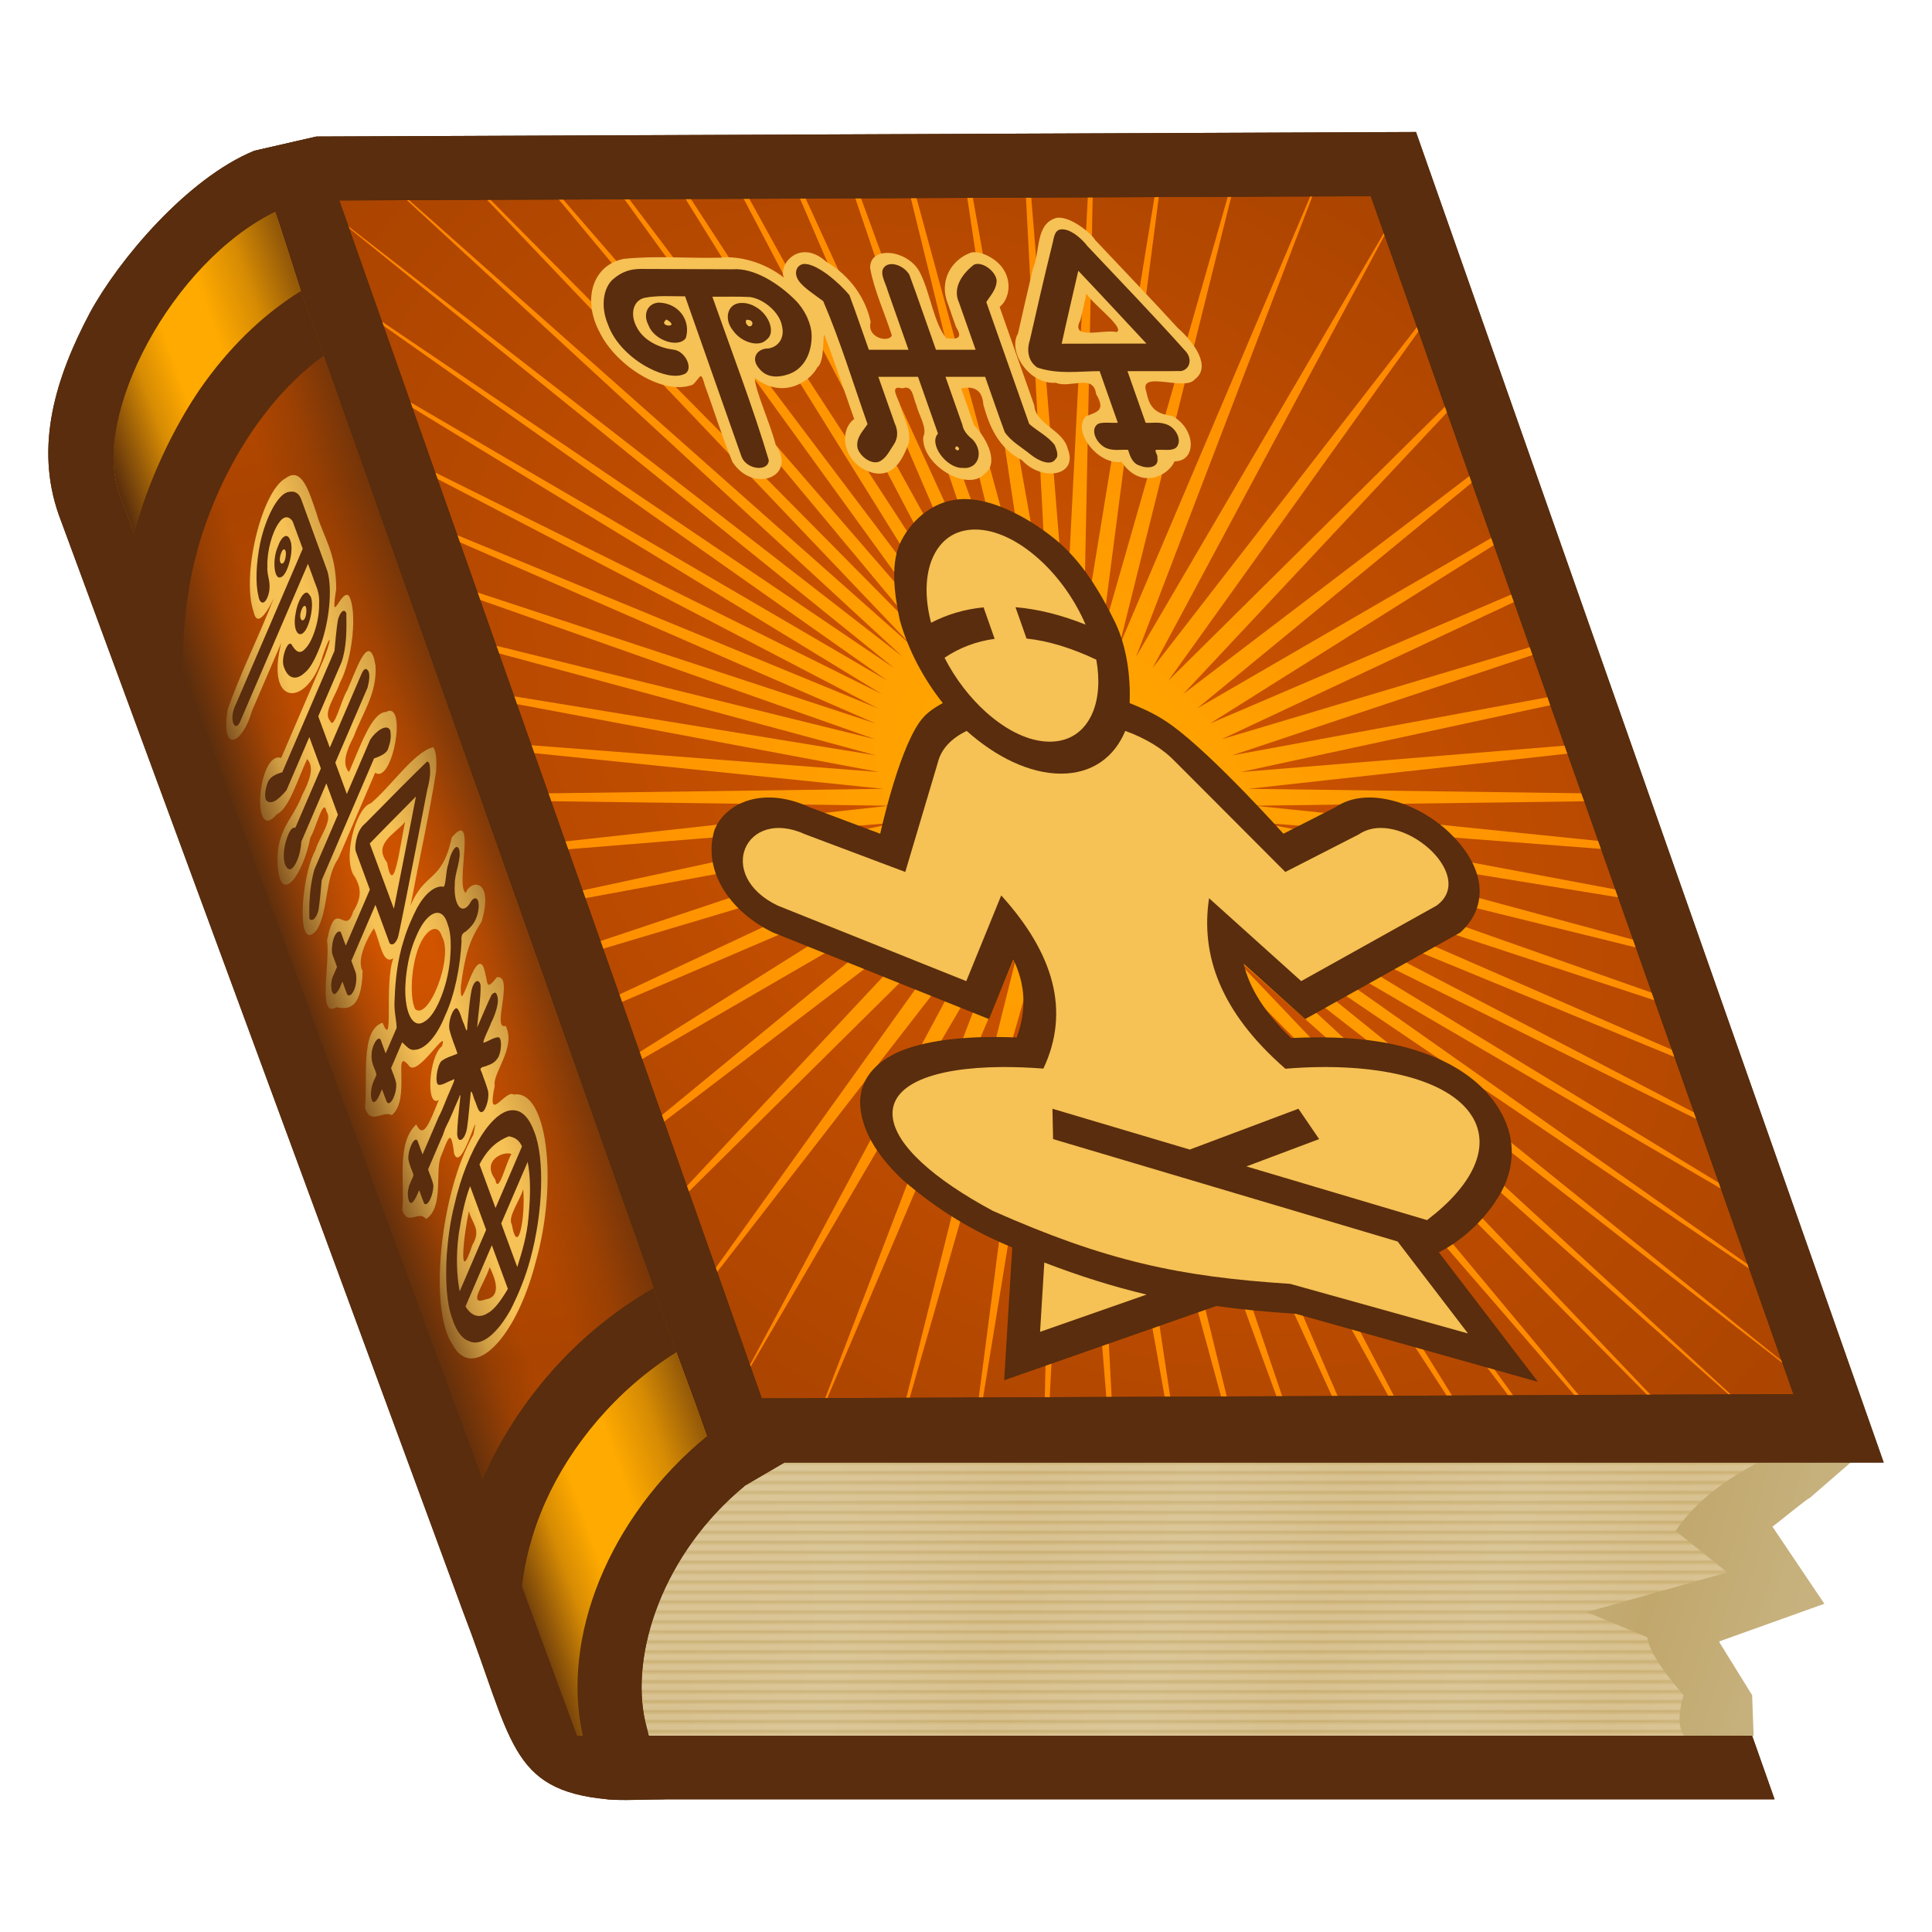 <svg height="500" viewBox="0 0 500 500" width="500" xmlns="http://www.w3.org/2000/svg" xmlns:xlink="http://www.w3.org/1999/xlink"><linearGradient id="a" gradientUnits="userSpaceOnUse" spreadMethod="repeat" x1="203.011" x2="203.011" y1="378.508" y2="381.085"><stop offset="0" stop-color="#d3b879"/><stop offset=".349" stop-color="#ebd6ad"/><stop offset=".5" stop-color="#ebd6ad"/><stop offset=".748" stop-color="#ebd6ad"/><stop offset="1" stop-color="#d3b879" stop-opacity=".75"/></linearGradient><filter id="b" color-interpolation-filters="sRGB" height="1.016" width="1.004" x="-.002" y="-.008"><feGaussianBlur stdDeviation=".236"/></filter><radialGradient id="c" cx="418.2" cy="790.68" gradientTransform="matrix(.207 .101 -.209 .428 247.526 68.507)" gradientUnits="userSpaceOnUse" r="164.777" spreadMethod="reflect"><stop offset="0" stop-color="#c1a76c"/><stop offset="1" stop-color="#c7b27f"/></radialGradient><linearGradient id="d" gradientUnits="userSpaceOnUse" x1="59.079" x2="117.711" y1="207.27" y2="186.452"><stop offset="0" stop-color="#592d0d"/><stop offset=".25" stop-color="#592d0d" stop-opacity=".25"/><stop offset=".4" stop-color="#592d0d" stop-opacity="0"/><stop offset=".6" stop-color="#592d0d" stop-opacity="0"/><stop offset=".8" stop-color="#592d0d" stop-opacity=".25"/><stop offset="1" stop-color="#592d0d" stop-opacity=".667"/></linearGradient><clipPath id="e"><path d="m87.808 51.869 109.343 310.027 266.977-1.099-109.373-310.025z"/></clipPath><clipPath id="f"><path d="m169.175 333.353-85.413-241.289-5.918-16.756-6.93-21.548c-27.013 13.247-47.254 54.007-40.095 73.914l3.893 10.549 12.693 34.42 77.312 210.698 10.758 29.215 13.508 36.635 2.395.002c-5.656-24.96 5.829-56.366 31.645-77.562l-7.997-21.691z"/></clipPath><linearGradient id="g"><stop offset="0" stop-color="#d45500"/><stop offset="1" stop-color="#a40"/></linearGradient><radialGradient id="h" cx="66.146" cy="66.146" gradientTransform="matrix(1.121 3.19 -3.19 0 413.421 -4.665)" gradientUnits="userSpaceOnUse" r="66.146" xlink:href="#g"/><radialGradient id="i" cx="66.146" cy="66.146" gradientTransform="matrix(1.121 3.19 -3.19 -0 413.433 -4.656)" gradientUnits="userSpaceOnUse" r="66.146"><stop offset="0" stop-color="#fa0"/><stop offset="1" stop-color="#ff8000"/></radialGradient><radialGradient id="j" cx="147.441" cy="132.152" gradientTransform="matrix(.611 -1.569 1.485 .749 -129.027 597.978)" gradientUnits="userSpaceOnUse" r="66.146" spreadMethod="reflect" xlink:href="#g"/><filter id="k" color-interpolation-filters="sRGB" height="1.119" width="1.038" x="-.019" y="-.059"><feGaussianBlur stdDeviation="1.222"/></filter><g id="l" transform="translate(-1100.16 -370.438)"><g stroke-width="2.188" transform="matrix(1.727 0 0 1.727 752.24 448.824)"><path d="m33.893 112.15c-2.739 6.632-5.478 13.264-8.217 19.896l35.695-11.121c3.604.524 7.38.897 11.475 1.156l32.738 10.209-8.02-19.406c5.031-2.166 10.12-6.079 13.287-9.934 2.653-3.304 4.402-7.418 3.271-11.639-1.381-5.153-6.152-7.923-11.391-9.34-4.505-1.219-10.005-1.485-16.006-1.203-2.652-3.889-3.603-7.48-3.193-11.135l6.301 8.295 27.828-12.984c5.783-3.997 7.372-9.96 3.312-15.387-3.245-4.224-9.762-6.49-15.356-3.409l-9.267 4.003s-6.321-11.649-10.984-16.22c-1.466-1.437-2.93-2.305-5.167-3.351 1.492-3.824 2.56-8.363 2.08-12.113-.614-4.388-1.69-9.138-4.617-12.464-2.851-3.24-7.155-6.023-11.471-6.005-4.39.018-8.728 2.902-11.617 6.207-2.791 3.192-3.849 7.721-4.441 11.92-.326 4.444.463 8.856 2.068 12.443-2.03.947-3.27 1.686-4.58 2.942-4.892 4.693-11.692 16.64-11.692 16.64l-9.258-4.003c-5.595-3.08-12.113-.815-15.357 3.409-3.913 5.944-2.22 12.111 3.312 15.387l27.828 12.984 6.793-8.939c.479 3.804-.637 7.555-3.623 11.701-6.095-.276-13.01.153-18.277 2.086-4.056 1.533-7.724 4.238-8.812 8.312-1.088 4.074.307 7.891 2.541 10.975 3.749 4.653 7.945 7.729 12.814 10.086z" fill="#592d0d"/><path d="m58.2 8.981c-1.865 2.435-3.181 5.781-3.52 9.554 2.858-1.263 5.766-2.029 8.676-2.308v4.721c-2.813.353-5.647 1.285-8.507 2.829.505 3.203 1.72 6.028 3.352 8.16 2.176 2.842 4.974 4.417 7.994 4.417 3.019 0 5.826-1.574 8.002-4.417 1.582-2.067 2.767-4.788 3.295-7.871-3.097-1.752-6.208-2.821-9.341-3.166v-4.697c3.252.279 6.471 1.158 9.581 2.613-.296-3.888-1.626-7.339-3.536-9.835-2.176-2.842-4.983-4.417-8.002-4.417-3.019 0-5.818 1.574-7.993 4.417zm-9.806 30.382-10.728 16.516-12.997-5.635c-7.537-4.134-15.798 6.156-7.857 10.693l24.238 11.302 9.757-12.841c4.798 8.645 4.303 17.295-2.815 25.946-2.141-.165-4.2-.246-6.149-.232-10.343.071-17.689 2.63-18.959 7.382-1.135 4.253 2.824 9.406 10.043 14.179 14.285 7.514 24.472 9.867 40.687 10.929l24.034 7.435-5.693-13.779-46.23-15.35 1.507-4.545 18.425 6.116 18.433-6.116 1.507 4.545-12.34 4.096 24.23 8.047c8.594-5.142 13.477-10.893 12.227-15.558-1.527-5.697-11.783-8.235-25.465-7.126-6.771-8.519-6.721-17.034-2.445-25.553l9.437 12.424 24.238-11.302c7.941-4.537-.321-14.827-7.858-10.692l-13.005 5.635-10.672-16.528h-.016c-1.082-1.859-3.114-3.487-5.857-4.609-2.967 3.881-7.166 6.404-11.879 6.404s-8.911-2.523-11.879-6.404c-2.755 1.127-4.795 2.764-5.921 4.621zm-10.495 75.044-4.29 10.388 17.928-5.586c-4.522-1.173-8.962-2.728-13.638-4.802z" fill="#f6c155"/></g><g fill="#592d0d" stroke-width="3.78" transform="scale(1.001 .999)"><path d="m914.924 376.471c-5.9 1.596-7.089 8.728-10.51 13.059-3.211 5.461-7.035 12.031-9.791 16.849-4.434 4.702-1.736 13.306 5.292 12.759 3.083 1.586 10.6-2.469 9.389 2.917 1.008 4.285-1.239 4.585-4.704 5.8-5.024 3.882-1.213 12.711 5.099 11.774 2.487 7.479 10.994 3.473 13.758-.125 5.915-.01 8.508-8.67 3.441-11.795-4.047-.525-5.046-2.224-4.4-6.148-.192-5.895 9.922-.08 13.621-3.28 5.529-3.217 3.307-9.519.334-13.303-4.316-7.687-8.902-15.217-13.372-22.813-.258-1.608-4.455-6.542-8.156-5.693zm-24.854 8.881c-5.617 1.675-11.192 7.152-10.867 13.377-.041.702-.006 4.228-.018 6.023.88 3.003-1.052 3.193-3.528 2.841-1.834-3.914-.102-11.325-.776-16.494-.434-6.36-10.492-7.815-12.533-1.679-1.006 5.726-.315 11.662-.52 17.488-1.518 1.908-6.787.635-4.251-3.505.887-5.998-1.03-11.961-6.035-15.656-4.736-6.118-12.754.861-12.371 4.159-3.779-4.158-9.905-5.708-14.668-5.165-8.341.213-16.752-.567-25.045.313-8.667 1.62-14.574 10.683-12.839 19.283 1.278 8.465 10.652 16.267 19.273 13.297 2.771-1.92 3.37-3.903 3.041.253.112 6.584-.225 13.2.171 19.764 2.447 8.291 15.555 3.889 12.738-4.431.571-5.215-.41-14.847.727-17.322 4.725 5.308 13.223 1.666 17.187-2.836 2.553-1.405 4.731-10.119 4.69-8 .146 7.16.066 14.321.04 21.481-4.831 2.726-6.991 10.812-1.088 13.574 5.622 2.415 10.216-3.472 13.117-7.499 1.714-3.634.853-5.659 1.059-9.537.254-1.945-1.076-5.473 2.117-4.48 3.164-1.04 1.924 2.323 2.137 4.234-.299 2.803.838 5.978-1.113 8.335-3.043 7.191 6.249 14.363 12.451 9.623 4.734-2.789 3.993-8.857 1.761-12.677.007-3.171.001-6.343.003-9.514 3.48-.645 5.374.295 4.253 4.239-.393 5.285-.162 11.178 4.915 14.334 3.204 5.653 13.18 4.175 12.891-2.87.617-4.902-6.105-6.428-4.702-11.278v-25.503c4.238-2.725 6.945-9.564 2.002-12.99-1.202-.885-2.729-1.339-4.219-1.181zm25.857 10.75c.936 2.993 6.937 8.918 4.326 9.899-3.203-.769-12.965 2.257-8.277-3.08 1.314-2.275 2.63-4.548 3.951-6.819z" fill="#f6c155" filter="url(#k)"/><path d="m916.07 379.449c-2.512-.491-3.418 2.187-4.483 3.87-4.893 8.17-9.819 16.66-14.492 24.758-1.352 1.968-2.695 5.194-.571 7.125 4.844 1.838 10.432.93 15.78.93v13.377c-1.644.099-3.36-.209-4.953.177-2.735 1.076-2.809 4.941-.384 6.367 1.711.815 3.68.337 5.521.466-.041 1.526-.176 3.538 1.652 4.113 1.938.921 4.862.351 5.208-2.101.472-.584-.355-2.106.595-2.012 2.045-.148 4.693.615 6.018-1.443 1.282-1.737.727-4.572-1.461-5.246-1.593-.599-3.336-.21-5.001-.321v-13.377c4.626-.021 9.257.042 13.879-.031 2.369-.374 4.241-3.202 2.821-5.379-4.969-9.163-10.419-18.055-15.704-27.037-.575-1.464-2.288-3.95-4.424-4.236zm-.152 10.678c3.728 6.249 7.338 12.567 10.988 18.861-7.308.014-14.616.027-21.924.041 3.599-6.327 7.285-12.605 10.936-18.902zm-73.209 2.526c.528 1.747 2.92 3.752 4.495 5.335.794 10.203.268 21.347.268 31.874-1.835 1.83-4.368 3.55-4.775 6.275-.039 2.234 2.163 4.256 4.387 3.429 2.172-.862 3.748-2.932 5.445-4.551 1.413-1.421 2.283-3.333 2.045-5.347v-12.066h10.254v14.713c-3.446 2.681-.997 9.056 3.286 8.889 3.7.423 6.994-3.93 5.163-7.337-1.052-1.155-1.603-2.329-1.347-3.89v-12.374h10.256c.023 4.768-.046 9.54.035 14.306.75 2.442 3.069 3.978 4.686 5.867 1.448 1.604 4.102 3.018 5.954 1.171 1.252-.821 1.14-2.37 1.098-3.67-.914-2.264-3.257-3.647-4.672-5.475v-31.56c1.685-1.743 3.862-3.309 4.658-5.675.541-2.437-2.084-5.002-4.502-3.987-3.354 2.062-7.705 5.754-7.257 9.821v12.192h-10.256c-.033-6.479.065-12.97-.049-19.441-.629-2.534-3.865-3.64-5.863-1.913-1.795 1.492-1.018 4.001-1.189 6.027v15.327h-10.254c-.035-4.725.07-9.456-.053-14.176-1.58-3.263-5.349-7.952-8.673-8.061-1.853-.018-3.849 2.059-3.139 4.297zm25.717 42.918c1.356.627-.505 1.746-.509.509zm-78.99-31.482c-.011 4.656 2.845 8.875 6.713 11.289 2.485 1.556 5.756 2.608 8.602 1.482 2.8-1.153 2.367-5.976-.729-6.3-3.144-.399-6.644-2.139-7.336-5.518-.802-3.312 1.174-7.072 4.564-7.897 3.718-.665 6.859-.388 10.684-.388v41.584c.157 3.386 5.615 3.904 6.727.835.736-13.749.283-28.153.283-42.327 3.24.049 6.49-.102 9.723.084 3.456.53 6.323 4.094 5.598 7.638-.353 2.872-2.684 5.25-5.542 5.688-2.714-.075-5.706 2.48-4.176 5.27 1.223 2.69 4.754 2.11 7.033 1.402 4.643-1.4 8.054-5.696 9.522-10.085.968-2.894.637-6.533-1.01-9.1-2.808-4.375-7.806-8.413-13.368-7.999-7.923-.02-15.846-.058-23.769-.091-2.515.01-5.017.618-8.107 2.675-3.09 2.057-5.78 6.841-5.411 11.759zm15.076-5.709c-2.876.198-5.149 2.905-4.679 5.782.036 4.037 5.636 6.082 8.483 3.409 2.998-4.554 1.353-9.107-3.804-9.19zm21.488.092c-3.535-.095-6.299 4.006-4.75 7.227 1.086 3.04 5.157 4.301 7.73 2.317 3.131-1.707 3.079-6.55.248-8.518-.912-.711-2.078-1.05-3.227-1.026zm-20.979 4.273c3.12 2.301-3.24 1.92 0 0zm20.871.08c2.545.101-.353 3.199-.656.807.103-.306.206-.859.656-.807z"/></g></g><g id="m" transform="translate(-1707.152 -253.258)"><g fill="#592d0d" stroke-width="3.78" transform="scale(1.004 .996)"><path d="m1459.074 633.125c-5.96 5.274-8.584 13.642-13.113 20.205-4.734 4.25-1.383 12.315 5.47 10.506 3.095-.426 5.574-.237 4.458 3.548 1.165 4.269-8.391 2.856-4.722 8.952 4.517 1.227 8.19 9.502 13.132 3.714 2.744-1.761 9.713-5.54 3.633-9.656-4.054.648-3.102-4.757-2.423-6.558 3.738-.447 8.409 1.343 11.119-2.055.691 4.666 14.202 8.137 5.848 8.407-6.713 6.198 3.365 8.594 6.535 11.906 4.618.261 6.52-4.187 10.353-5.868 4.346-6.168-10.166-6.326-1.52-8.604 4.762-.768 7.773-13.44 8.582-9.832-3.048 4.135 3.532 9.616 6.883 5.597.075 4.032.785 7.308-4.166 7.708-4.103 6.592 4.673 7.868 7.861 11.089 4.399.15 5.539-4.012 9.524-4.99 4.447-5.343-3.829-6.421-4.144-9.131-.111-3.456-.983-5.246 4.117-3.583 5.887.025 1.017-11.592 3.841-6.429-2.807 13.429 10.406 26.557 23.769 23.965 12.606-1.485 21.146-15.808 16.603-27.625-4.106-12.992-21.8-18.365-32.391-9.772-3.711 1.529-4.831 9.524-7.868 3.843-2.738-.436 1.868-8.768-5.109-8.029-4.222 3.984-4.45-6.755-10.197-2.254-1.99 4.412-2.043 2.441-6.215 2.378-5.961.704-.04 10.675-4.856 7.287-3.272-3.903-3.901-6.183-2.457-10.906-1.981-6.851-9.93-1.248-9.714 1.313-4.833 1.967-8.663-10.547-13.011-1.611 3.32 6.582-4.216 9.457-4.131 16.193-3.823-6.274-7.337-13.295-11.048-18.24-1.223-1.083-2.987-1.975-4.642-1.468zm-33.416 6.449c-5.826-.351-4.455 5.467-4.588 9.4-.669 2.074 1.474 6.96-1.331 6.899-3.84 1.154-1.789-3.582-2.291-5.766.86-5.35-4.662-10.794-9.797-10.016-3.711 1.142-1.583 7.658-5.335 2.507-5.438-3.361-12.079-1.507-18.128-2.02-5.537-.113-11.949-.674-15.708 4.364-6.46 7.058-.795 19.71 8.751 19.821 6.433 1.162 4.528-12.57 5.049-3.281.21 6.138-.478 12.407.469 18.438 4.398 5.788 10.226-.771 8.573-5.837v-13.276c3.822 9.501 17.672.038 16.451-8.069-1.113-3.812-.02-5.964.571-1.397v19.814c-9.178 5.031 2.439 15.344 6.849 6.111 3.351-3.394 1.992-8.142 2.26-12.353 3.772-1.087 4.084 1.285 3.619 4.435.537 4.421-4.096 9.59 2.004 12.318 7.139 2.994 10.083-5.526 7.104-10.488.675-2.005-1.649-7.008 1.774-6.265 3.496-.81 1.188 4.183 1.847 6.209-1.125 6.052 9.048 14.288 12.334 6.641 1-4.536-5.019-6.559-3.225-11.44v-16.774c7.845-3.223.367-14.472-5.271-8.085-4.84 3.458-3.77 9.339-3.838 14.408-3.772 1.086-4.087-1.284-3.621-4.435-.521-3.977 1.758-9.51-3.046-11.603l-1.474-.26zm34.846 7.096c2.144 3.939 7.38 9.686-.215 8.04-7.66 1.786-1.542-4.397.215-8.04zm29.619 1.283c7.206-1.137 7.988 10.918 1.537 13.063-4.066.411-9.043-3.817-7.697-8.349.766-2.598 3.342-4.912 6.16-4.714zm56.213 2.568c-.678 1.989 1.654 6.988-1.774 6.227-7.725 1.726-1.429-4.624 1.774-6.227zm9.242.279c4.84 1.833 8.54 7.507 1.25 5.947-2.558.408-.673-4.283-1.25-5.947zm-15.422 15.189c2.25.549 7.188-1.59 6.18 2.218 1.515 7.56-4.754.975-6.18-2.218zm15.422 0c3.917-.39 8.534-.252 3.357 3.899-5.408 5.133-2.707-.992-3.357-3.899zm-69.986 11.887c.225.836.088.915 0 0z" fill="#f6c155" filter="url(#k)"/><path d="m1550.924 642.95c7.652-.152 14.908 5.128 17.435 12.297 1.108 3.005 1.125 6.292.744 9.431-1.083 5.545-4.692 10.67-9.875 13.082-2.758 1.46-5.885 2.124-8.995 1.961-4.12.075-8.082-1.79-11.229-4.333-2.011-1.803-3.81-3.899-4.816-6.435-1.92-3.974-2.132-8.676-.915-12.884 1.258-4.091 3.867-7.756 7.466-10.103 2.979-2.035 6.588-3.041 10.185-3.016zm-14.076 16.298h11.988v-11.988c-2.194.138-4.241 1.193-6.071 2.334-3.115 3.097-5.378 6.048-5.916 9.654zm16.231-11.988v11.988h11.988c-.571-2.555-1.373-5.195-3.331-7.052-2.833-2.813-5.434-4.291-8.657-4.936zm-16.231 16.231c.205 2.589 1.625 4.923 3.107 6.987 2.206 2.709 5.501 4.318 8.88 5.001v-11.988zm16.231 0v11.92c3.364-.547 6.537-2.224 8.697-4.889 1.782-1.953 2.695-4.5 3.291-7.032zm-35.29-23.706c2.111-.091 2.264 2.374 2.106 3.909.165 1.092-.29 3.563.322 3.668 1.455-1.307 2.649-2.915 4.229-4.069 1.245-.943 3.134.18 3.041 1.678-.43 1.734-2.01 2.871-3.197 4.103-.472.43-2.192 1.723-.444 1.364 1.669.063 3.36-.033 5.014.119 1.323.19 1.95 1.558 1.577 2.737-.842 1.663-2.837 1.293-4.364 1.339-.841.147-3.096-.265-2.909.281 1.339 1.341 2.804 2.581 3.986 4.064 1.197 1.642-.782 3.814-2.519 2.966-1.387-.877-2.442-2.184-3.635-3.305-.54-.516-1.338-1.701-1.064-.186-.101 1.815.105 3.663-.174 5.457-.146.732.257 1.471.119 2.237v6.098c1.382.062 2.8-.137 4.154.126 1.551.847 1.276 3.439-.452 3.883-1.231.069-2.469.014-3.703.032.048 1.094.01 2.366-.877 3.137-1.176.771-3.415.084-3.232-1.575-.118-.466.242-1.409-.189-1.562-1.302-.056-2.633.129-3.913-.13-1.753-.633-1.474-3.727.398-3.91h3.704c0-2.447 0-4.894 0-7.341.275-1.627-.056-3.34.03-5.019-.075-.946.33-3.158-.869-1.493-1.313 1.168-2.376 2.642-3.836 3.623-1.617 1.072-3.515-1.19-2.665-2.734 1.271-1.713 2.972-3.073 4.445-4.613-2.073-.082-4.177.083-6.229-.18-1.791-.234-2.188-2.743-.766-3.702 1.458-.605 3.127-.187 4.673-.34.907-.105 3.208.357 1.437-.802-1.291-1.315-2.734-2.542-3.69-4.136-.675-1.503.995-2.938 2.442-2.582 2.006 1.119 3.325 3.109 5.03 4.603.057-2.126-.034-4.271.134-6.385.323-.771.994-1.434 1.885-1.36zm-34.616-3.839c2.303.197 1.931 3.252 3.695 4.206 2.43 2.042 6.837 1.267 7.991-1.845.178-2.024 2.87-3.375 4.113-1.376.858 1.566-.4 3.317-1.225 4.613-.708.866-1.503 1.56-.088 2.08 3.22 2.504 5.604 6.463 5.314 10.644.245 4.197-2.189 8.234-5.548 10.602-1.506 1.246-3.623 1.691-5.295 2.291v5.017c1.343.056 2.713-.129 4.035.13 1.876.776 1.436 3.78-.625 3.961-1.136.037-2.273.007-3.409.017.055 1.201.07 2.702-1.2 3.317-1.265.53-2.799-.432-2.841-1.803-.151-.489.369-1.649-.406-1.514-1.483-.112-3.182.374-4.426-.673-1.252-1.169-.156-3.751 1.601-3.435h3.231c0-1.661 0-3.322 0-4.984-1.636-.777-3.589-.825-4.984-2.113-2.534-1.795-4.82-4.273-5.514-7.377-.602-2.028-.466-4.213-.23-6.288.651-3.279 2.813-6.185 5.542-8.05 1.794-.624-1.275-2.191-1.261-3.482-.962-1.425-.495-3.945 1.531-3.939zm-1.886 18.79c.048 3.463 2.634 6.689 5.876 7.762 3.357 1.136 7.393.193 9.597-2.669 3.198-3.451 2.706-9.582-1.101-12.4-1.473-1.262-3.332-2.018-5.286-1.963-4.628-.465-8.96 3.7-9.082 8.268-.01.334 0 .668 0 1.002zm-26.669 17.51h3.771v-10.91h-10.506c-.831 0-1.542-.868-1.751-1.644-.308-1.144.157-2.138 1.01-3.407 5.332-9.238 9.328-16.04 11.988-20.406.382-.224.9-.458 1.347-.337 1.298.353 2.166.943 2.896 2.829 7.857 13.2 11.786 20.025 11.786 20.474.049 1.371-1.03 2.197-2.02 2.492h-10.573v10.91h3.367c1.257.281 1.886 1.045 1.886 1.953-.001.972-.875 2.088-2.02 2.088h-3.233v1.414c-.48 1.608-.962 2-2.357 2.02-1.123-.281-1.684-.797-1.684-1.549v-1.886h-3.435c-.842 0-1.856-.956-1.953-1.852-.095-.878.494-1.796 1.482-2.189zm5.859-30.508v-0c-5.68 9.765-8.665 14.929-8.957 15.49l17.982-.034c-5.691-9.855-8.699-14.996-9.025-15.456zm-45.526 6.129v10.506h8.62v-14.278c0-1.167.696-1.841 2.088-2.02.92 0 1.594.561 2.02 1.684v14.614h8.62v-10.573c.646-2.133 3.34-5.627 5.59-5.724 1.554.452 1.681.997 1.953 2.29 0 .662-1.145 2.054-3.435 4.176v23.706c2.211 2.054 3.356 3.311 3.435 3.771.199 1.508-.931 2.403-1.953 2.694-2.632-1.39-4.609-2.974-5.59-5.59v-10.708h-8.62v11.314c.898.786 1.347 1.684 1.347 2.694 0 1.56-.831 2.952-2.93 3.283s-3.562-.921-3.899-2.689c-.337-1.768.566-2.536 1.374-3.086v-11.516h-8.62v10.371c-1.417 2.859-3.103 5.203-5.657 5.859-1.123 0-1.774-.696-1.953-2.088 0-.864 1.167-2.323 3.502-4.378v-23.639c-2.335-2.2-3.502-3.525-3.502-3.973-.171-1.494 1.006-2.29 2.004-2.295 2.548 1.377 5.232 3.011 5.606 5.595zm10.641 28.69v.067h.135v-.067zm-28.993-33.434c4.513.3 8.452 4.359 8.655 8.858.112 2.003-.176 4.082-1.394 5.742-1.742 2.829-4.988 4.816-8.362 4.591-2.031-.132-2.432-3.441-.346-3.875 1.973-.313 4.181-.883 5.202-2.79 1.579-2.387.93-5.923-1.541-7.448-1.725-1.438-4.053-.904-6.113-1.008h-3.878v30.441c.206 1.918-2.379 2.755-3.62 1.507-.732-.871-.307-2.106-.421-3.156v-28.859h-7.543c-1.911.384-3.774 1.487-4.465 3.395-1.023 2.468 0 5.553 2.401 6.794 1.313 1.099 3.612.399 4.482 2.028.82 1.917-1.391 3.318-3.105 2.832-3.07-.345-5.768-2.515-7.247-5.148-1.946-3.764-1.162-8.906 2.248-11.583 1.568-1.318 3.439-2.426 5.554-2.389zm-17.341 6.293c2.798-.197 4.271 3.831 2.192 5.602-1.736 1.861-5.52.711-5.546-1.954-.319-2.043 1.329-3.731 3.354-3.648zm17.998 5.354c-1.278 1.614-4.114 1.849-5.28-.013-1.248-1.579-.691-4.218 1.245-4.962l1.325-.312c2.654-.256 4.416 3.296 2.71 5.287zm-19.277-2.121c.069 2.365 3.611.643 1.886-.876-.665-.625-1.956-.051-1.886.876zm15.422.067c0 2.426 3.796.624 1.925-.85-.805-.631-1.84-.163-1.925.85z"/></g></g><g><path d="m157.205 465.66h302.053l-121.042-343.101-302.019 1.24z" fill="#592d0d"/><g><path d="m453.836 449.195-.387-10.484-8.598-13.885 27.291-9.775-13.449-19.975c1.254-.788 8.367-6.782 9.834-7.545l10.396-9.023-14.797-17.711-266.976 1.1-14.129 9.736c-14.26 9.179-23.038 24.151-28.288 37.514-5.249 13.363-6.839 30.831-3.906 40.048h285.057z" fill="url(#c)"/><path d="m174.328 378.508c-14.26 9.179-17.255 23.103-21.66 36.568-3.553 10.861-6.273 24.901-3.34 34.118l286.556-.002c-2.631-3.219-.146-10.482-.146-10.482s-9.015-9.932-9.404-14.982l-15.709-6.516 36.396-10.271-13.377-10.758c4.602-6.776 11.556-12.564 21.379-17.676z" fill="url(#a)" filter="url(#b)" opacity=".75"/></g><path d="m19.172 143.957 12.691 34.417 77.658 210.696 10.262 27.874c12.862 33.349 11.95 46.331 37.422 48.717 4.262.399 9.005 0 14.785 0l-5.009-20.139c-3.937-17.373 4.43-43.468 25.891-61.088l10.139-5.925-121.069-343.177-16.22 3.713c-17.246 7.12-34.988 28.121-42.465 41.925-8.813 16.631-14.384 34.428-8.013 52.343z" fill="#592d0d"/><g clip-path="url(#f)"><path d="m19.172 143.957 12.691 34.417 77.658 210.696 10.262 27.874c12.862 33.349 11.95 46.331 37.422 48.717 4.262.399 9.005 0 14.785 0l-5.009-20.139c-3.937-17.373 4.43-43.468 25.891-61.088l10.139-5.925-121.069-343.177-16.22 3.713c-17.246 7.12-34.988 28.121-42.465 41.925-8.813 16.631-14.384 34.428-8.013 52.343z" fill="url(#j)"/><use transform="matrix(.345 .938 -.574 1.335 412.247 -83.158)" xlink:href="#m"/><path d="m190.965 344.361-15.939 5.58c-15.504 9.694-27.389 24.159-33.922 38.824-3.465 7.779-5.397 15.567-6.125 22.449l-6.23 30.416c5.731 15.331 10.668 22.363 28.457 24.029 4.262.399 9.005 0 14.785 0l-5.01-20.139c-3.937-17.373 4.432-43.468 25.893-61.088l10.139-5.926z" fill="#fa0"/><path d="m184.826 326.961-15.65 6.393c-20.53 11.685-35.556 29.929-43.785 48.402l-10.739 21.25 14.096 38.626 6.23-30.418c.728-6.882 2.66-14.67 6.125-22.449 6.533-14.665 18.418-29.13 33.922-38.824l15.939-5.58z" fill="#592d0d"/><path d="m94.062 69.682-16.219 5.627c-10.448 6.488-19.127 15.34-26.102 25.383-6.845 9.993-13.652 24.151-17.031 37.533l-8.379 25.15 5.531 14.998 10.385 28.178 5.156-33.906c-.192-10.049 1.006-22.259 4.844-34.172 5.91-18.349 17.018-35.939 31.514-46.408l16.807-3.939z" fill="#592d0d"/><path d="m81.943 35.33-16.221 3.713c-17.246 7.12-34.987 28.122-42.465 41.926-8.813 16.631-14.385 34.428-8.014 52.344l3.928 10.645 8.516 23.092 7.023-28.824c3.379-13.382 10.186-27.54 17.031-37.533 6.974-10.043 15.654-18.895 26.102-25.383l16.189-5.709z" fill="#fa0"/><path d="m19.172 143.957 12.691 34.417 77.658 210.696 10.262 27.874c12.862 33.349 11.95 46.331 37.422 48.717 4.262.399 9.005 0 14.785 0l-5.009-20.139c-3.937-17.373 4.43-43.468 25.891-61.088l10.139-5.925-121.069-343.177-16.22 3.713c-17.246 7.12-34.988 28.121-42.465 41.925-8.813 16.631-14.384 34.428-8.013 52.343z" fill="url(#d)"/></g><g><path d="m185.447 378.508h302.053l-121.042-344.345-284.516 1.167c-5.406 1.238-10.813 2.476-16.219 3.714z" fill="#592d0d"/><g clip-path="url(#e)"><path d="m337.592 34.281-244.105 1.002a251.322 177.147 40.015 0 0 -20.24 25.09l103.092 292.307a251.322 177.147 40.015 0 0 39.482 25.828h243.201a251.322 177.147 40.015 0 0 19.963-24.229l-103.972-295.791a251.322 177.147 40.015 0 0 -37.416-24.207z" fill="url(#h)"/><path d="m322.494 34.342-37.41 130.693 16.967-130.609-.564.004-20.998 128.672 2.639-128.598-.762.004-6.494 127.014-10.33-126.945-.898.004 6.607 125.746-22.428-125.682-.988.004 18.828 124.871-33.973-124.809-1.033.004 30.52 124.402-45.371-124.34-1.049.004 42.064 124.336-56.883-124.275-1.039.004 53.705 124.674-68.822-124.611-.992.004 65.809 125.414-81.545-125.35-.908.004 78.672 126.541-95.402-126.473-.777.004 92.674 128.049-110.861-127.975-.586.002 108.213 129.906-128.451-129.822h-.303l125.855 132.126-145.93-129.395 143.359 132.02-153.977-119.557 151.787 122.5-155.607-105.264.066.189 153.744 108.311-145.5-84.936.242.686 143.84 87.725-136.842-67.881.358 1.012 135.502 70.59-129.398-53.281.434 1.23 128.383 55.959-122.912-40.449.484 1.375 122.281 43.146-117.268-28.934.518 1.467 117.029 31.656-112.332-18.334.541 1.531 112.508 21.094-108.002-8.314.553 1.564 108.561 11.096-104.152 1.402.557 1.578 105.135 1.395-100.729 11.098.553 1.566 102.119-8.314-97.615 21.086.539 1.529 99.375-18.33-94.684 31.633.519 1.475 96.838-28.902-91.832 43.094.484 1.377 94.354-40.4-88.898 55.865.436 1.236 91.795-53.189-85.709 70.443.357 1.016 88.941-67.762-81.971 87.523.246.697 85.592-84.734-77.383 108.014.074.205 81.379-104.986-65.662 122.496 69.918-119.562-50.541 132.018 54.963-129.369-33.227 133.166h.266l37.479-130.865-16.998 130.865h.557l21.037-128.932-2.662 128.932h.752l6.525-127.352 10.363 127.352h.887l-6.631-126.16 22.5 126.16h.973l-18.898-125.355 34.137 125.355h1.021l-30.656-124.951 45.578 124.951h1.031l-42.254-124.951 57.193 124.951h1.02l-54.012-125.355 69.236 125.355h.975l-66.189-126.16 82.07 126.16h.887l-79.174-127.352 96.047 127.352h.752l-93.295-128.932 111.686 128.932h.557l-109.006-130.865 129.475 130.865h.266l-126.836-133.166 145.916 129.369-143.375-132.018 153.994 119.562-151.789-122.496 153.443 103.805-.096-.271-151.537-106.766 143.441 83.734-.266-.754-141.781-86.467 134.914 66.928-.375-1.066-133.537-69.559 127.545 52.51-.451-1.281-126.523-55.141 121.156 39.871-.5-1.42-120.512-42.521 115.59 28.516-.533-1.518-115.33-31.203 110.717 18.078-.553-1.57-110.877-20.793 106.451 8.199-.564-1.607-107.014-10.941 102.684-1.375-.568-1.619-103.654-1.381 99.324-10.938-.564-1.605-100.689 8.197 96.264-20.787-.553-1.572-98.012 18.068 93.397-31.199-.531-1.512-95.541 28.521 90.619-42.521-.5-1.422-93.127 39.871 87.758-55.148-.45-1.279-90.625 52.52 84.633-69.568-.377-1.072-87.865 66.92 80.992-86.469-.264-.752-84.57 83.746 76.477-106.77-.095-.271-80.469 103.805 65.664-122.5-69.935 119.557 50.555-132.02-54.949 129.395 33.16-132.998z" fill="url(#i)" fill-rule="evenodd"/><use transform="matrix(1 0 .352 1 455.593 50.773)" xlink:href="#l"/></g></g><path d="m65.723 39.043c-17.246 7.12-34.987 28.122-42.465 41.926-8.813 16.631-14.385 34.428-8.014 52.344l3.928 10.645 12.691 34.416 77.658 210.697 10.262 27.873c12.862 33.349 11.95 46.331 37.422 48.717 4.262.399 9.005 0 14.785 0h287.268l-5.809-16.465h-17.564-267.99l-.914-3.674c-3.937-17.373 4.432-43.468 25.893-61.088l10.139-5.926h284.488l-121.043-344.346-284.515 1.168zm289.031 11.73 109.373 310.023-266.977 1.1-109.342-310.027zm-283.484 3.996 111.754 316.863c-25.816 21.195-37.851 52.589-32.195 77.549l-1.5.012-118.51-321.52c-7.159-19.908 13.438-59.657 40.451-72.904z" fill="#592d0d"/></g></svg>